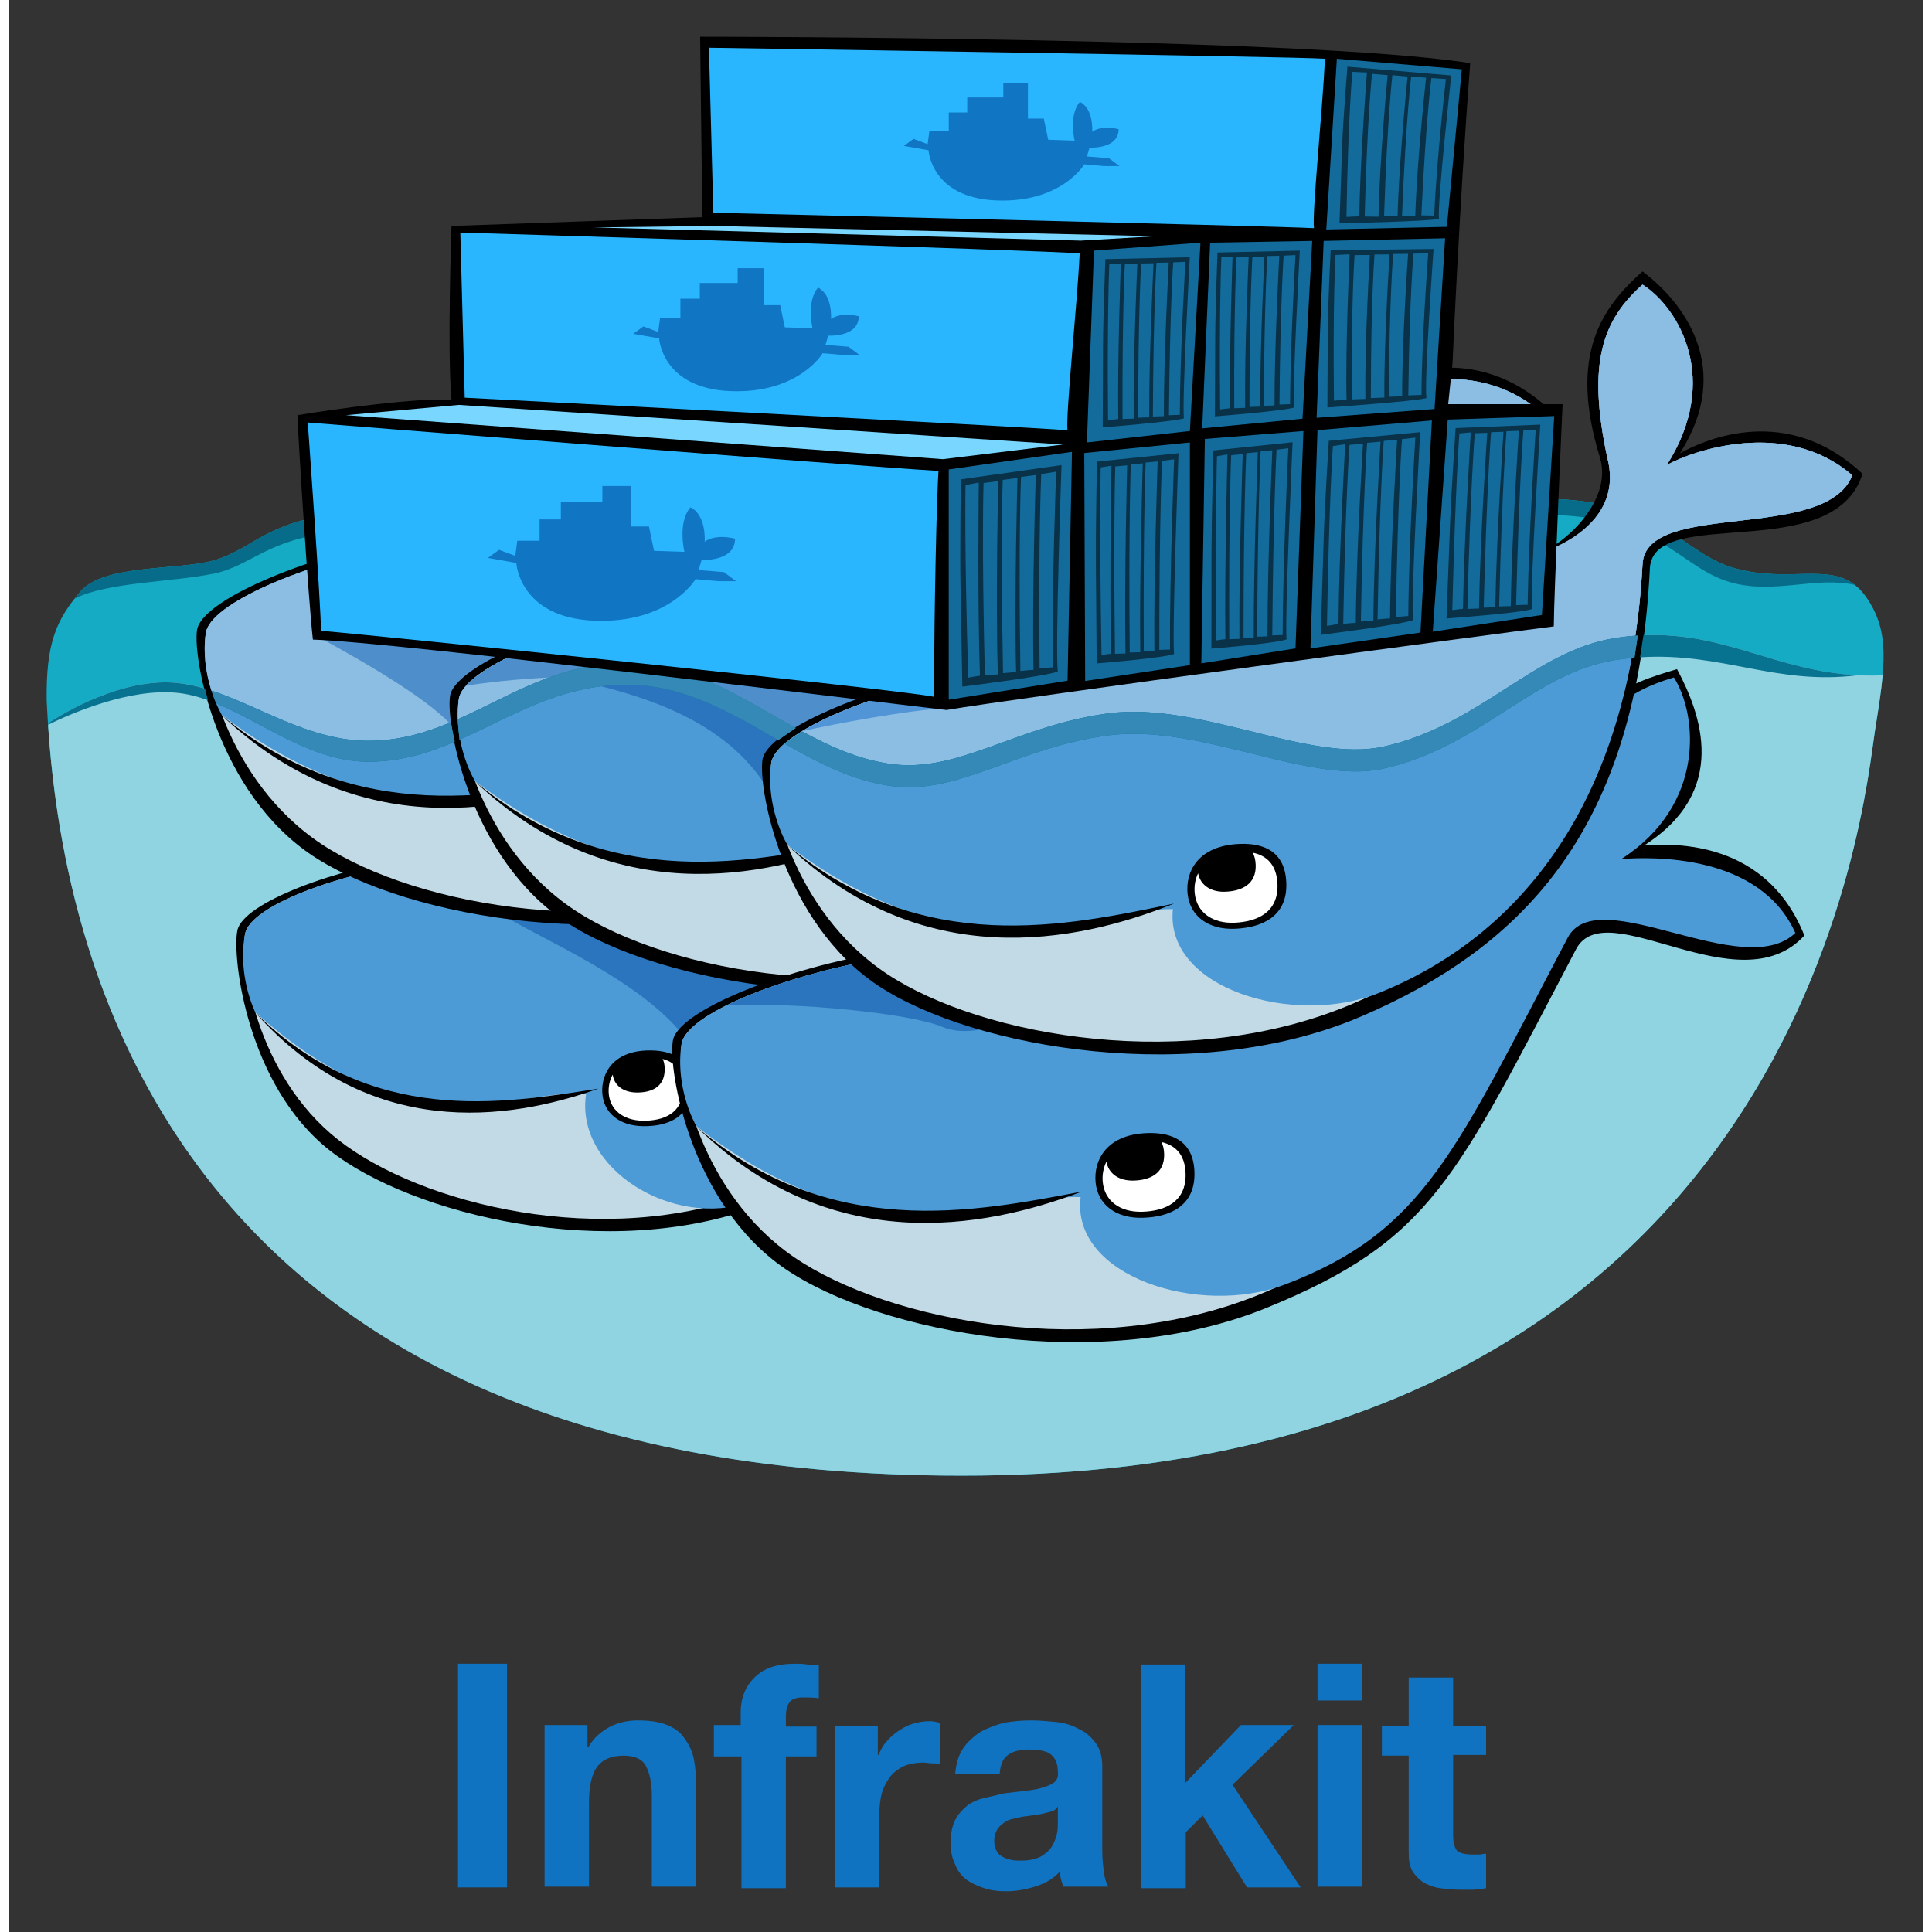 <svg xmlns="http://www.w3.org/2000/svg" xmlns:xlink="http://www.w3.org/1999/xlink" id="Layer_1" width="500" height="500" x="0" y="0" enable-background="new 0 0 500 500" version="1.1" viewBox="32.66 38.58 433.68 437.84" xml:space="preserve"><rect x="32.66" y="38.58" width="433.68" height="437.84" fill="#333333" stroke="none"/><g><path fill="#1073C1" d="M145.486,415.625v50.694h-11.111v-50.694H145.486L145.486,415.625z"/><path fill="#1073C1" d="M163.715,429.514v5.035h0.173c1.215-2.084,2.952-3.646,5.035-4.688c2.083-1.042,4.167-1.389,6.25-1.389 c2.777,0,4.861,0.347,6.597,1.041c1.736,0.694,3.125,1.736,3.993,3.125c1.042,1.389,1.736,2.951,2.083,4.688 c0.347,1.91,0.521,3.993,0.521,6.25v22.569h-10.069v-20.659c0-2.951-0.521-5.209-1.389-6.771s-2.604-2.257-5.035-2.257 c-2.778,0-4.688,0.868-5.903,2.431s-1.91,4.341-1.91,7.986v19.271h-10.069v-36.632H163.715z"/><path fill="#1073C1" d="M192.361,436.285v-6.771h6.076v-2.777c0-3.299,1.042-5.903,3.125-7.986s5.035-3.125,9.201-3.125 c0.868,0,1.736,0,2.778,0.174c1.042,0.174,1.736,0.174,2.604,0.174v7.465c-1.215-0.174-2.431-0.174-3.646-0.174 c-1.389,0-2.431,0.348-2.951,1.042c-0.521,0.694-0.868,1.736-0.868,3.299v2.257h6.944v6.771h-6.944v29.861h-10.069v-29.861h-6.25 V436.285z"/><path fill="#1073C1" d="M229.514,429.514v6.771h0.174c0.521-1.216,1.042-2.258,1.91-3.125c0.868-1.042,1.736-1.736,2.778-2.431 s2.083-1.216,3.299-1.562c1.215-0.348,2.43-0.521,3.646-0.521c0.694,0,1.389,0.174,2.257,0.348v9.375 c-0.521-0.174-1.042-0.174-1.736-0.174s-1.389-0.174-1.91-0.174c-1.91,0-3.472,0.348-4.688,0.868 c-1.215,0.694-2.257,1.389-3.125,2.604c-0.694,1.042-1.389,2.257-1.736,3.646s-0.521,2.951-0.521,4.688v16.493h-10.07v-36.632 h9.722V429.514z"/><path fill="#1073C1" d="M248.785,434.896c1.042-1.562,2.43-2.777,3.993-3.819c1.562-0.868,3.473-1.562,5.383-2.083 c2.083-0.348,3.992-0.521,6.076-0.521c1.91,0,3.646,0.173,5.555,0.347c1.91,0.174,3.646,0.694,5.209,1.562 c1.562,0.694,2.777,1.736,3.819,3.125s1.562,3.125,1.562,5.382v19.098c0,1.736,0.174,3.299,0.347,4.688 c0.174,1.562,0.521,2.604,1.043,3.472h-10.244c-0.174-0.521-0.347-1.215-0.521-1.735c-0.173-0.521-0.173-1.216-0.173-1.736 c-1.562,1.736-3.473,2.777-5.73,3.472c-2.256,0.694-4.34,1.042-6.597,1.042c-1.735,0-3.298-0.174-4.86-0.694 s-2.778-1.042-3.994-1.91s-2.083-2.083-2.604-3.472c-0.695-1.389-1.042-2.951-1.042-4.861c0-2.083,0.347-3.819,1.042-5.208 c0.694-1.39,1.736-2.431,2.777-3.299c1.215-0.868,2.431-1.389,3.993-1.736c1.562-0.347,2.952-0.694,4.515-1.042 c1.562-0.173,2.951-0.347,4.514-0.521c1.389-0.174,2.777-0.347,3.818-0.694c1.216-0.347,2.084-0.694,2.778-1.215 c0.694-0.521,1.042-1.39,0.868-2.431c0-1.042-0.174-1.91-0.521-2.604c-0.347-0.694-0.867-1.215-1.389-1.562 c-0.521-0.347-1.215-0.521-2.083-0.694s-1.562-0.174-2.604-0.174c-1.909,0-3.472,0.348-4.688,1.216 c-1.215,0.868-1.736,2.257-1.909,4.34h-10.069C247.222,438.542,247.743,436.458,248.785,434.896z M268.75,449.132 c-0.694,0.174-1.389,0.348-2.084,0.521c-0.693,0.174-1.562,0.174-2.256,0.348c-0.869,0.174-1.562,0.174-2.432,0.348 c-0.693,0.173-1.562,0.347-2.256,0.521c-0.695,0.174-1.389,0.521-1.91,1.042c-0.521,0.347-1.041,0.867-1.389,1.562 c-0.348,0.694-0.521,1.389-0.521,2.257s0.174,1.735,0.521,2.257c0.348,0.694,0.694,1.041,1.389,1.389 c0.521,0.348,1.215,0.521,1.91,0.694c0.693,0.174,1.562,0.174,2.256,0.174c1.91,0,3.473-0.348,4.688-1.042 c1.043-0.694,1.91-1.389,2.432-2.431c0.521-0.868,0.867-1.909,1.041-2.777s0.174-1.736,0.174-2.257v-3.819 C269.965,448.611,269.444,448.958,268.75,449.132z"/><path fill="#1073C1" d="M299.132,415.625v27.083l12.674-13.194h11.979l-13.89,13.542l15.452,23.264h-12.153L303.125,450 l-3.819,3.819v12.674h-10.069v-50.694h9.896V415.625z"/><path fill="#1073C1" d="M329.167,423.958v-8.333h10.069v8.333H329.167z M339.236,429.514v36.632h-10.069v-36.632H339.236z"/><path fill="#1073C1" d="M367.361,429.514v6.771h-7.466v18.229c0,1.736,0.348,2.778,0.868,3.473 c0.521,0.521,1.736,0.868,3.473,0.868c0.521,0,1.041,0,1.562,0c0.521,0,1.041-0.174,1.562-0.174v7.812 c-0.868,0.174-1.736,0.174-2.778,0.347c-1.041,0-2.083,0-3.125,0c-1.562,0-3.125-0.173-4.514-0.347s-2.604-0.694-3.646-1.216 c-1.042-0.694-1.91-1.562-2.604-2.604c-0.694-1.216-0.868-2.604-0.868-4.514v-21.702h-6.076v-6.771h6.076V418.75h10.069v10.938 h7.466V429.514z"/></g><g id="Shape_21"><g><path fill="#15ABC4" d="M453.577,173.988c-6.383-9.241-16.121-2.826-29.817-6.615c-12.008-3.322-16.221-15.291-42.547-15.756 c-16.962-0.3-259.277,2.327-274.567,3.656c-15.292,1.33-19.28,7.978-27.59,10.305c-8.31,2.328-24.997,0.798-30.315,7.113 c-5.319,6.316-7.779,11.435-7.58,24.798C43.155,238.375,57.116,373,248.583,373c191.466,0,204.562-154.037,206.89-168.663 C457.799,189.711,459.057,181.92,453.577,173.988z"/></g></g><g id="Shape_22"><g><path fill="#90D4E1" d="M396.505,183.195c-18.3,2.891-30.583,19.779-52.438,24.599c-16.77,3.698-41.551-10.221-62.161-7.562 c-20.608,2.658-33.868,13.421-48.946,11.551c-21.44-2.66-37.212-22.963-60.166-23.02c-23.689-0.059-37.063,17.763-58.836,17.701 c-16.307-0.046-29.418-11.801-43.379-13.129c-13.961-1.33-29.086,9.141-29.086,9.141v0.717C44.662,249.572,65.248,373,248.583,373 c191.466,0,204.562-154.037,206.89-168.663c0.783-4.925,1.442-9.072,1.769-12.714C433.143,192.64,421.066,179.317,396.505,183.195 z"/></g></g><g id="Shape_21_copy"><g><path fill="#066C89" d="M423.76,167.373c-12.008-3.322-16.221-15.291-42.547-15.756c-16.962-0.3-259.277,2.327-274.567,3.656 c-15.292,1.33-19.28,7.978-27.59,10.305c-8.31,2.328-24.997,0.798-30.315,7.113c-0.449,0.531-0.874,1.056-1.281,1.576 c7.425-3.804,21.993-3.72,31.596-5.697c8.453-1.741,12.299-7.978,27.59-9.308c15.29-1.329,257.605-4.33,274.567-4.03 c26.326,0.465,29.792,12.059,41.8,15.381c9.701,2.685,19.295-1.501,27.929,0.531C444.619,166.235,435.691,170.674,423.76,167.373z"/></g></g><g id="Shape_17"><g><path d="M274.071,195.099c11.999-17.547,2.501-32.298-5.474-39.397c-8.444,7.05-16.132,16.667-10.796,39.358 c2.167,9.582-8.777,18.687-14.219,19.934c-5.442,1.245-96.929,14.613-117.088,17.49c-20.16,2.875-40.89,10.757-42.124,16.984 c-1.234,6.227,2.273,35.109,20.881,49.781c18.609,14.673,63.397,25.574,97.544,12.518c34.148-13.057,58.235-37.001,63.835-92.386 c1.393-13.775,37.223,1.78,44.248-17.643C296.522,185.745,279.598,192.283,274.071,195.099z"/></g></g><g id="Shape_17_copy"><g><path fill="#C1DAE6" d="M271.256,197.449c11.999-17.547,4.354-33.446-2.811-38.921c-8.444,7.05-12.213,15.959-9.155,36.623 c2.557,13.386-10.266,18.596-15.707,19.843c-5.442,1.245-96.699,15.887-116.859,18.764c-20.159,2.876-39.367,10.22-40.601,16.446 c-1.234,6.228,2.443,31.968,21.052,46.642c18.608,14.673,60.14,25.062,94.288,12.005s58.354-39.199,63.731-90.502 c1.442-13.769,37.445-2.302,43.586-16.423C296.055,188.867,276.783,194.632,271.256,197.449z"/></g></g><g id="Shape_17_copy_2"><g><path fill="#4D9BD6" d="M271.256,197.449c11.999-17.547,4.354-33.446-2.811-38.921c-8.444,7.05-12.213,15.959-9.155,36.623 c2.557,13.386-10.266,18.596-15.707,19.843c-5.442,1.245-96.699,15.887-116.859,18.764c-20.159,2.876-39.367,10.22-40.601,16.446 c-1.234,6.228,0.176,13.242,2.318,17.783c35.821,32.114,59.229,17.216,74.966,18.473c-2.618,16.925,19.673,30.701,37.25,24.487 c28.918-10.223,59.16-41.296,64.537-92.599c1.442-13.769,37.445-2.302,43.586-16.423 C296.055,188.867,276.783,194.632,271.256,197.449z"/></g></g><g id="Shape_20"><g><path fill="#2B75BE" d="M170.55,241.118c0,0-34.902-1.246-26.925,4.238c7.978,5.485,33.407,15.457,43.13,29.667 c9.723,14.21,25.429-2.742,25.429-2.742l3.989-16.454L170.55,241.118z"/></g></g><g id="Shape_18"><g><path d="M88.494,268.115c25.833,28.973,57.248,24.445,77.706,17.177C144.34,288.696,114.679,293.896,88.494,268.115z"/></g></g><g id="Shape_19"><g><path d="M178.367,276.638c-8.688-0.233-11.552,5.095-11.298,9.589c0.254,4.493,3.792,7.51,9.291,7.57 c5.498,0.059,10.731-1.943,10.864-8.718C187.356,278.305,182.583,276.752,178.367,276.638z"/></g></g><g id="Shape_19_copy"><g><path fill="#FFF" d="M180.762,278.562c0.305,0.654,0.478,1.471,0.458,2.492c-0.077,3.975-3.147,5.149-6.373,5.114 c-3.067-0.033-5.09-1.636-5.411-4.06c-0.717,1.293-0.989,2.746-0.912,4.111c0.213,3.766,3.178,6.294,7.786,6.345 c4.608,0.049,8.993-1.63,9.104-7.306C185.497,281.059,183.327,279.256,180.762,278.562z"/></g></g><g id="Shape_17_1_"><g><path d="M283.152,111.895c12.3-19.279,0.831-34.238-8.477-41.218c-8.975,7.978-16.952,18.614-9.639,42.215 c2.991,9.973-8.643,20.277-14.625,21.939c-5.984,1.662-107.036,21.607-129.307,25.928c-22.272,4.321-44.875,13.96-45.872,20.61 c-0.998,6.647,4.653,36.897,26.26,51.189c21.607,14.294,72.132,22.936,109.362,6.98c37.229-15.956,62.6-42.755,65.484-101.549 c0.718-14.624,41.55-0.499,48.198-21.44C307.584,100.593,289.136,108.571,283.152,111.895z"/></g></g><g id="Shape_17_copy_1_"><g><path fill="#C1DAE6" d="M280.16,114.554c12.3-19.28,2.827-35.568-5.484-40.886c-8.975,7.978-12.631,17.618-7.979,39.224 c3.659,13.961-10.303,20.277-16.286,21.939c-5.984,1.662-106.703,22.936-128.975,27.258 c-22.271,4.322-43.213,13.297-44.209,19.944c-0.998,6.647,4.652,33.573,26.259,47.867c21.607,14.294,68.476,22.603,105.706,6.647 c37.23-15.955,62.6-45.083,65.483-99.555c0.775-14.621,41.553-4.82,47.535-20.111C307.253,103.917,286.144,111.23,280.16,114.554z"/></g></g><g id="Shape_17_copy_2_1_"><g><path fill="#4D9BD6" d="M280.16,114.554c12.3-19.28,2.827-35.568-5.484-40.886c-8.975,7.978-12.631,17.618-7.979,39.224 c3.659,13.961-10.303,20.277-16.286,21.939c-5.984,1.662-106.703,22.936-128.975,27.258 c-22.271,4.322-43.213,13.297-44.209,19.944c-0.998,6.647,0.997,13.961,3.656,18.614c41.825,31.598,69.763,14.226,87.361,14.547 c-1.892,18.022,27.405,26.704,46.599,19.027c31.579-12.633,56.949-42.757,59.833-97.229c0.775-14.621,41.553-4.82,47.535-20.111 C307.253,103.917,286.144,111.23,280.16,114.554z"/></g></g><g id="Shape_17_copy_4"><g><path fill="#8CBEE3" d="M280.16,114.554c12.3-19.28,2.827-35.568-5.484-40.886c-8.975,7.978-12.631,17.618-7.979,39.224 c3.659,13.961-10.303,20.277-16.286,21.939c-5.984,1.662-106.703,22.936-128.975,27.258 c-22.271,4.322-43.213,13.297-44.209,19.944c-0.657,4.378-0.013,9.039,1.261,13.044c11.16,3.641,22.268,11.351,35.47,11.388 c21.773,0.062,35.147-17.759,58.836-17.701c22.954,0.057,38.725,20.359,60.166,23.02c5.459,0.676,10.681-0.305,16.1-1.957 c14.217-16.616,23.9-40.412,25.617-72.834c0.775-14.621,41.553-4.82,47.535-20.111C307.253,103.917,286.144,111.23,280.16,114.554 z"/></g></g><g id="Shape_23"><g><path fill="#4E8ECB" d="M102.49,182.78c9.473,5.235,26.925,14.958,31.661,21.69c4.737,6.731,12.216-7.23,12.216-7.23l2.742-16.704 C149.11,180.537,93.016,177.545,102.49,182.78z"/></g></g><g id="Shape_18_1_"><g><path d="M80.95,200.78c30.515,28.919,65.218,22.138,87.556,13.163C144.373,218.93,111.665,226.31,80.95,200.78z"/></g></g><g id="Shape_19_1_"><g><path d="M183.55,200.41c-9.687,0.293-12.537,6.411-11.967,11.397c0.57,4.986,4.701,8.12,10.828,7.836 c6.125-0.286,11.824-2.85,11.539-10.401C193.665,201.692,188.251,200.267,183.55,200.41z"/></g></g><g id="Shape_19_copy_1_"><g><path fill="#FFF" d="M186.339,202.4c0.382,0.708,0.626,1.607,0.669,2.744c0.167,4.43-3.176,5.934-6.77,6.102 c-3.417,0.159-5.771-1.497-6.283-4.175c-0.716,1.486-0.926,3.122-0.753,4.635c0.478,4.18,3.939,6.805,9.074,6.567 c5.134-0.24,9.909-2.388,9.67-8.715C191.77,204.875,189.239,203.008,186.339,202.4z"/></g></g><g id="Shape_17_2_"><g><path d="M340.492,126.853c12.3-19.279,0.832-34.238-8.477-41.218c-8.975,7.978-16.952,18.614-9.639,42.215 c2.992,9.972-8.643,20.277-14.625,21.939c-5.984,1.662-107.036,21.607-129.308,25.927c-22.271,4.322-44.875,13.961-45.872,20.611 c-0.997,6.647,4.654,36.897,26.26,51.189c21.606,14.295,72.132,22.936,109.36,6.98c37.23-15.955,62.601-42.755,65.486-101.549 c0.717-14.623,41.55-0.498,48.197-21.439C364.924,115.551,346.476,123.529,340.492,126.853z"/></g></g><g id="Shape_17_copy_2_"><g><path fill="#C1DAE6" d="M337.501,129.513c12.3-19.28,2.826-35.568-5.485-40.886c-8.975,7.978-12.631,17.618-7.978,39.224 c3.658,13.961-10.304,20.277-16.286,21.939c-5.984,1.662-106.703,22.936-128.975,27.257c-22.271,4.322-43.212,13.297-44.21,19.944 c-0.997,6.647,4.654,33.572,26.26,47.866c21.606,14.294,68.476,22.603,105.706,6.648c37.229-15.956,62.6-45.083,65.482-99.555 c0.775-14.621,41.553-4.82,47.536-20.111C364.593,118.875,343.483,126.188,337.501,129.513z"/></g></g><g id="Shape_17_copy_2_2_"><g><path fill="#4D9BD6" d="M337.501,129.513c12.3-19.28,2.826-35.568-5.485-40.886c-8.975,7.978-12.631,17.618-7.978,39.224 c3.658,13.961-10.304,20.277-16.286,21.939c-5.984,1.662-106.703,22.936-128.975,27.257c-22.271,4.322-43.212,13.297-44.21,19.944 c-0.997,6.647,0.998,13.961,3.657,18.614c41.825,31.598,69.762,14.226,87.36,14.547c-1.891,18.022,27.406,26.704,46.599,19.027 c31.58-12.633,56.95-42.758,59.833-97.229c0.775-14.621,41.553-4.82,47.536-20.111 C364.593,118.875,343.483,126.188,337.501,129.513z"/></g></g><g id="Shape_17_copy_5"><g><path fill="#8CBEE3" d="M337.501,129.513c12.3-19.28,2.826-35.568-5.485-40.886c-8.975,7.978-12.631,17.618-7.978,39.224 c3.658,13.961-10.304,20.277-16.286,21.939c-5.984,1.662-106.703,22.936-128.975,27.257c-22.271,4.322-43.212,13.297-44.21,19.944 c-0.226,1.509-0.292,3.052-0.237,4.591c11.899-5.253,22.978-12.856,38.464-12.818c22.954,0.057,38.725,20.359,60.166,23.02 c15.078,1.87,28.337-8.893,48.946-11.551c11.783-1.521,24.929,2.376,37.162,5.303c7.157-14.343,11.81-32.063,12.948-53.585 c0.775-14.621,41.553-4.82,47.536-20.111C364.593,118.875,343.483,126.188,337.501,129.513z"/></g></g><g id="Shape_17_copy_6"><g><path fill="#4E8ECB" d="M184.561,180.537l-16.332-1.076c-14.861,3.92-27.622,9.547-32.038,14.537 c4.3-0.721,11.182-1.501,18.747-1.871c5.419-1.997,11.233-3.378,17.855-3.363c16.151,0.039,28.749,10.1,42.265,16.988 l22.355-12.849L184.561,180.537z"/></g></g><g id="Shape_24"><g><path fill="#2B75BE" d="M215.076,208.06c0,0-23.335-13.562-30.316-14.559c-6.98-0.998-15.08-1.743-19.545,0.2 c10.185,2.585,29.917,7.778,39.49,23.933C216.272,215.639,215.076,208.06,215.076,208.06z"/></g></g><g id="Shape_18_2_"><g><path d="M138.29,215.738c30.516,28.919,65.218,22.139,87.557,13.164C201.713,233.888,169.004,241.268,138.29,215.738z"/></g></g><g id="Shape_19_2_"><g><path d="M240.889,215.368c-9.686,0.293-12.536,6.411-11.966,11.397c0.57,4.986,4.701,8.12,10.828,7.836 c6.125-0.286,11.824-2.85,11.539-10.401C251.005,216.651,245.59,215.225,240.889,215.368z"/></g></g><g id="Shape_19_copy_2_"><g><path fill="#FFF" d="M243.679,217.357c0.382,0.709,0.625,1.607,0.668,2.745c0.168,4.429-3.175,5.934-6.769,6.101 c-3.417,0.159-5.771-1.497-6.283-4.175c-0.716,1.486-0.926,3.122-0.753,4.636c0.478,4.18,3.94,6.805,9.074,6.567 c5.133-0.24,9.91-2.388,9.669-8.716C249.109,219.833,246.579,217.967,243.679,217.357z"/></g></g><g id="Shape_17_3_"><g><path d="M403.185,230.173c19.279-12.298,12.943-29.699,7.446-39.953c-11.502,3.45-23.471,6.991-26.787,31.476 c-1.492,10.303-16.386,14.743-22.512,13.728c-6.127-1.015-109.697,15.262-132.041,19.193 c-22.344,3.931-45.112,13.174-46.226,19.803c-1.113,6.63,4.008,36.974,25.361,51.644c21.353,14.668,71.72,24.193,109.224,8.892 c37.503-15.303,42.699-29.151,70.1-81.25c6.815-12.958,36.892,13.075,51.748-3.111 C430.852,228.978,410.011,229.681,403.185,230.173z"/></g></g><g id="Shape_17_copy_3_"><g><path fill="#C1DAE6" d="M387.706,236.297c19.718-11.583,25.165-31.644,20.18-40.158c-11.62,3.027-18.261,3.968-23.937,25.329 c-3.089,14.097-18.395,13.378-24.48,12.139c-6.085-1.24-107.524,18.413-129.869,22.345c-22.343,3.931-43.439,12.538-44.552,19.168 c-1.113,6.629,4.066,33.649,25.419,48.319c21.354,14.669,68.07,23.798,105.572,8.494c37.503-15.301,38.729-40.157,66.057-87.368 c7.334-12.67,37.207,16.586,49.486,5.688C424.15,231.905,394.546,236.056,387.706,236.297z"/></g></g><g id="Shape_17_copy_2_3_"><g><path fill="#4D9BD6" d="M398.009,233.261c19.248-12.348,17.227-32.852,11.911-41.165c-11.493,3.481-19.602,8.955-24.434,30.522 c-2.533,14.208-17.857,14.088-23.985,13.088c-6.129-0.999-109.557,16.312-131.901,20.244 c-22.343,3.931-43.439,12.538-44.552,19.168c-1.113,6.629,0.753,13.977,3.331,18.676c41.267,32.323,69.503,15.443,87.093,16.073 c-2.206,17.986,26.934,27.179,46.26,19.838c31.794-12.076,38.681-30.377,64.135-78.623c6.831-12.949,39.744,10.3,51.586-1.073 C429.308,231.97,404.834,232.751,398.009,233.261z"/></g></g><g id="Shape_17_copy_3"><g><path fill="#2B75BE" d="M240.759,254.026c-4.667,0.796-8.494,1.455-11.159,1.925c-13.181,2.319-25.924,6.266-34.391,10.474 c15.565-0.83,41.734,1.825,48.885,4.858c8.227,3.491,19.944-3.739,19.944-3.739L240.759,254.026z"/></g></g><g id="Shape_18_3_"><g><path d="M188.442,293.93c30.005,29.449,64.822,23.275,87.312,14.692C251.539,313.186,218.706,319.991,188.442,293.93z"/></g></g><g id="Shape_19_3_"><g><path d="M291.032,295.354c-9.689,0.125-12.646,6.19-12.163,11.186c0.483,4.996,4.559,8.201,10.688,8.023 s11.872-2.643,11.72-10.196C301.124,296.812,295.735,295.293,291.032,295.354z"/></g></g><g id="Shape_19_copy_3_"><g><path fill="#FFF" d="M293.787,297.392c0.369,0.716,0.597,1.618,0.621,2.755c0.09,4.432-3.279,5.878-6.876,5.982 c-3.418,0.099-5.743-1.598-6.209-4.283c-0.741,1.472-0.98,3.105-0.834,4.622c0.406,4.186,3.821,6.873,8.958,6.724 s9.949-2.215,9.82-8.546C299.174,299.961,296.676,298.052,293.787,297.392z"/></g></g><g id="Shape_17_4_"><g><path d="M411.295,141.312c12.3-19.279,0.832-34.238-8.477-41.218c-8.975,7.978-16.953,18.615-9.64,42.215 c2.991,9.973-8.642,20.277-14.625,21.938c-5.983,1.664-107.035,21.608-129.307,25.928c-22.271,4.322-44.874,13.961-45.872,20.611 c-0.997,6.647,4.654,36.897,26.26,51.188c21.606,14.295,72.132,22.937,109.361,6.981c37.23-15.955,62.601-42.755,65.486-101.549 c0.716-14.624,41.55-0.499,48.197-21.44C435.727,130.011,417.277,137.989,411.295,141.312z"/></g></g><g id="Shape_17_copy_4_"><g><path fill="#C1DAE6" d="M408.304,143.972c12.3-19.28,2.825-35.567-5.485-40.886c-8.975,7.978-12.631,17.618-7.978,39.224 c3.657,13.961-10.304,20.277-16.287,21.938c-5.983,1.664-106.702,22.936-128.974,27.258c-22.271,4.322-43.213,13.297-44.21,19.944 c-0.997,6.648,4.654,33.573,26.261,47.866c21.605,14.295,68.476,22.604,105.705,6.648c37.23-15.956,62.6-45.083,65.483-99.555 c0.775-14.621,41.552-4.821,47.536-20.111C435.396,133.335,414.286,140.648,408.304,143.972z"/></g></g><g id="Shape_17_copy_2_4_"><g><path fill="#4D9BD6" d="M408.304,143.972c12.3-19.28,2.825-35.567-5.485-40.886c-8.975,7.978-12.631,17.618-7.978,39.224 c3.657,13.961-10.304,20.277-16.287,21.938c-5.983,1.664-106.702,22.936-128.974,27.258c-22.271,4.322-43.213,13.297-44.21,19.944 c-0.997,6.648,0.998,13.961,3.657,18.614c41.824,31.598,69.763,14.226,87.36,14.547c-1.891,18.022,27.406,26.704,46.599,19.027 c31.58-12.633,56.949-42.757,59.833-97.229c0.775-14.621,41.552-4.821,47.536-20.111 C435.396,133.335,414.286,140.648,408.304,143.972z"/></g></g><g id="Shape_17_copy_7"><g><path fill="#8CBEE3" d="M408.304,143.972c12.3-19.28,2.825-35.567-5.485-40.886c-8.975,7.978-12.631,17.618-7.978,39.224 c3.657,13.961-10.304,20.277-16.287,21.938c-5.983,1.664-106.702,22.936-128.974,27.258c-14.868,2.884-29.133,7.843-37.278,12.799 c6.563,3.554,13.274,6.562,20.658,7.478c15.078,1.87,28.337-8.893,48.946-11.551c20.61-2.659,45.392,11.261,62.161,7.562 c21.855-4.82,34.139-21.708,52.438-24.599c1.616-0.255,3.178-0.431,4.694-0.548c0.771-5.154,1.319-10.562,1.619-16.237 c0.775-14.621,41.552-4.821,47.536-20.111C435.396,133.335,414.286,140.648,408.304,143.972z"/></g></g><g id="Shape_17_copy_8"><g><path fill="#5195D6" d="M238.442,194.079c-10.582,2.834-20.048,6.522-26.122,10.214c7.561-1.71,24.604-4.843,31.94-5.143 C242.996,196.975,240.834,195.324,238.442,194.079z"/></g></g><g id="Shape_18_4_"><g><path d="M209.092,230.198c30.515,28.919,65.219,22.139,87.557,13.163C272.516,248.348,239.807,255.727,209.092,230.198z"/></g></g><g id="Shape_19_4_"><g><path d="M311.692,229.828c-9.687,0.293-12.536,6.411-11.968,11.396c0.571,4.986,4.701,8.121,10.827,7.836 c6.126-0.285,11.825-2.85,11.54-10.401C321.808,231.11,316.394,229.685,311.692,229.828z"/></g></g><g id="Shape_19_copy_4_"><g><path fill="#FFF" d="M314.482,231.817c0.381,0.709,0.626,1.607,0.669,2.744c0.166,4.43-3.178,5.934-6.771,6.102 c-3.415,0.159-5.77-1.497-6.282-4.175c-0.715,1.486-0.926,3.122-0.753,4.635c0.479,4.18,3.939,6.805,9.073,6.567 c5.134-0.239,9.909-2.387,9.67-8.715C319.912,234.293,317.381,232.426,314.482,231.817z"/></g></g><g id="Shape_22_copy"><g><path fill="#087390" d="M70.579,193.335c-13.961-1.33-29.086,9.141-29.086,9.141v0.339c5.536-2.697,18.441-8.25,29.086-7.236 c2.396,0.228,4.766,0.835,7.131,1.688l-0.672-2.642C74.895,194,72.747,193.542,70.579,193.335z M113.958,206.464 c-13.146-0.038-24.217-7.684-35.329-11.343l1.064,2.914c10.758,4.444,21.539,13.13,34.265,13.167 c7.26,0.021,13.585-1.92,19.672-4.513c-0.265-1.257-0.656-3.169-0.856-4.437C126.95,204.696,120.878,206.484,113.958,206.464z M344.066,207.794c-16.77,3.698-41.551-10.221-62.161-7.562c-20.608,2.658-33.868,13.421-48.946,11.551 c-7.357-0.913-14.047-3.902-20.589-7.44l-3.988,2.767c7.828,4.449,15.719,8.56,24.577,9.659 c15.078,1.87,28.337-8.893,48.946-11.552c20.61-2.658,45.392,11.26,62.161,7.563c21.855-4.82,34.139-21.709,52.438-24.6 c1.54-0.243,3.034-0.42,4.489-0.544l0.751-5.03c-1.687,0.111-3.43,0.303-5.24,0.588 C378.205,186.086,365.922,202.974,344.066,207.794z M172.794,188.764c-15.495-0.038-26.577,7.573-38.482,12.826 c0.072,0.979,0.244,3.214,0.411,4.626c11.751-5.171,22.755-12.502,38.072-12.465c12.89,0.031,23.514,6.448,34.15,12.54 l3.985-2.735C198.924,196.912,187.292,188.799,172.794,188.764z M403.033,182.537l-0.781,5.004 c18.59-1.208,30.839,6.422,49.397,4.057C433.193,190.698,421.602,181.743,403.033,182.537z"/></g></g><g id="Shape_22_copy_2"><g><path fill="#3489B6" d="M113.958,206.464c-13.146-0.038-24.217-7.684-35.329-11.343l1.064,2.914 c10.758,4.444,21.539,13.13,34.265,13.167c7.26,0.021,13.585-1.92,19.672-4.513c-0.265-1.257-0.656-3.169-0.856-4.437 C126.95,204.696,120.878,206.484,113.958,206.464z M396.505,183.195c-18.3,2.891-30.583,19.779-52.438,24.599 c-16.77,3.698-41.551-10.221-62.161-7.562c-20.608,2.658-33.868,13.421-48.946,11.551c-7.357-0.913-14.047-3.902-20.589-7.44 l-3.988,2.767c7.828,4.449,15.719,8.56,24.577,9.659c15.078,1.87,28.337-8.893,48.946-11.552 c20.61-2.658,45.392,11.26,62.161,7.563c21.855-4.82,34.139-21.709,52.438-24.6c1.54-0.243,3.034-0.42,4.489-0.544l0.751-5.03 C400.059,182.718,398.315,182.91,396.505,183.195z M172.794,188.764c-15.495-0.038-26.577,7.573-38.482,12.826 c0.072,0.979,0.244,3.214,0.411,4.626c11.751-5.171,22.755-12.502,38.072-12.465c12.89,0.031,23.514,6.448,34.15,12.54 l3.985-2.735C198.924,196.912,187.292,188.799,172.794,188.764z"/></g></g><g id="Shape_2"><g><path d="M358.774,130.177l0.998-9.474c0,0,1.496-34.903,3.988-67.811c-37.895-5.983-174.513-5.983-174.513-5.983l0.497,40.886 l-56.841,1.995c0,0-0.998,28.42,0,39.39c-7.479-0.499-25.926,1.994-34.901,3.49c0,2.992,2.493,42.382,3.49,50.858 c17.95,0.499,126.148,13.961,143.6,15.956c14.459-2.493,125.65-17.452,137.617-18.947c0-6.482,1.993-50.359,1.993-50.359H358.774z"/></g></g><g id="Shape_3"><g><path fill="#2AB6FF" d="M330.853,51.896c-6.481-0.499-139.61-2.493-139.61-2.493l0.998,37.396c0,0,127.145,2.992,136.121,3.49 C327.861,87.297,330.354,62.865,330.853,51.896z"/></g></g><g id="Shape_3_copy"><g><path fill="#2AB6FF" d="M275.258,96.022c-6.505-0.684-140.358-4.737-140.358-4.737l1,37.424c0,0,127.6,6.624,136.608,7.379 C272.007,133.083,274.758,106.978,275.258,96.022z"/></g></g><g id="Shape_4"><g><path fill="#2AB6FF" d="M100.329,134.332c0,0,2.991,41.551,2.991,47.202c12.3,0.997,130.969,13.296,138.947,14.958 c0-21.939,0.665-46.869,0.997-51.191C225.646,144.305,100.329,134.332,100.329,134.332z"/></g></g><g id="Shape_5"><g><polygon fill="#79D7FF" points="134.567 130.343 108.972 132.67 244.261 142.642 271.519 139.318"/></g></g><g id="Shape_6"><g><polygon fill="#79D7FF" points="192.406 89.79 165.149 90.122 275.507 93.114 292.46 92.117"/></g></g><g id="Shape_7"><g><polygon fill="#136B9C" points="245.59 144.969 245.59 197.156 272.516 192.836 273.513 140.98"/></g></g><g id="Shape_8"><g><polygon fill="#136B9C" points="276.305 141.246 276.505 192.903 300.238 189.312 300.238 138.854"/></g></g><g id="Shape_9"><g><polygon fill="#136B9C" points="303.629 138.055 302.831 188.914 324.172 185.523 325.967 136.26"/></g></g><g id="Shape_10"><g><polygon fill="#136B9C" points="329.157 136.061 327.562 185.523 352.493 181.933 355.085 133.867"/></g></g><g id="Shape_11"><g><polygon fill="#136B9C" points="358.676 133.667 355.284 181.733 380.016 177.944 382.808 132.87"/></g></g><g id="Shape_12"><g><polygon fill="#136B9C" points="330.554 93.18 328.958 133.269 355.685 131.274 358.076 92.582"/></g></g><g id="Shape_13"><g><polygon fill="#136B9C" points="304.826 93.579 303.03 135.662 325.768 133.468 327.96 93.18"/></g></g><g id="Shape_14"><g><polygon fill="#136B9C" points="278.499 95.374 276.904 138.854 300.238 136.26 302.632 93.579"/></g></g><g id="Shape_15"><g><polygon fill="#136B9C" points="333.546 51.896 331.152 90.587 358.477 89.989 361.866 54.289"/></g></g><g id="Shape_16" opacity=".541"><g><path d="M359.474,55.685l-23.536-1.995c0,0-0.996,12.167-1.194,17.95c-0.201,5.784-0.6,17.551-0.6,17.551 s19.546-0.399,22.537-0.998C356.282,84.604,359.474,55.685,359.474,55.685z M335.724,87.738 c0.377-22.728,1.338-32.874,1.338-32.874l3.303,0.154c0,0-1.602,20.104-1.714,32.588C337.23,87.635,336.584,87.721,335.724,87.738 z M339.856,87.654c0.565-22.472,1.664-32.342,1.664-32.342l3.533,0.309c0,0-1.845,19.295-2.06,32.076 C341.472,87.642,340.779,87.688,339.856,87.654z M344.247,87.565c0.731-22.208,1.88-31.948,1.88-31.948l3.447,0.302 c0,0-1.952,19.058-2.264,31.689C345.824,87.553,345.148,87.599,344.247,87.565z M348.316,87.482 c0.88-21.962,2.076-31.583,2.076-31.583l3.367,0.296c0,0-2.049,18.838-2.446,31.331C349.86,87.471,349.198,87.516,348.316,87.482z M352.693,87.395c1.036-21.701,2.278-31.122,2.278-31.122l3.285,0.219c0,0-2.149,18.602-2.639,30.946 C354.2,87.382,353.554,87.427,352.693,87.395z"/></g></g><g id="Shape_16_copy" opacity=".541"><g><path d="M355.462,95.008l-23.323,0.296c0,0-0.615,12.252-0.646,18.048c-0.032,5.793-0.092,17.573-0.092,17.573 s19.404-1.347,22.448-2.114C353.305,125.128,355.462,95.008,355.462,95.008z M335.737,129.121 c-1.385,0.098-2.011,0.216-2.847,0.275c-0.277-22.778,0.356-33.023,0.356-33.023l3.188-0.163 C336.435,96.209,335.48,116.563,335.737,129.121z M340.015,128.995c-1.505,0.021-2.186,0.102-3.094,0.114 c-0.124-22.67,0.645-32.714,0.645-32.714l3.459-0.029C341.024,96.366,339.826,116.053,340.015,128.995z M341.254,128.799 c0.01-22.559,0.826-32.541,0.826-32.541l3.418-0.028c0,0-1.298,19.581-1.186,32.458 C342.824,128.707,342.151,128.788,341.254,128.799z M348.344,128.399c-1.474,0.018-2.139,0.099-3.027,0.109 c0.134-22.453,0.995-32.379,0.995-32.379l3.379-0.028C349.69,96.102,348.303,115.584,348.344,128.399z M349.74,128.193 c0.266-22.341,1.174-32.131,1.174-32.131l3.338-0.099c0,0-1.485,19.373-1.522,32.122 C351.274,128.103,350.616,128.182,349.74,128.193z"/></g></g><g id="Shape_16_copy_4" opacity=".541"><g><path d="M379.644,134.814l-19.182,0.784c0,0-0.983,14.376-1.246,21.339c-0.269,7.071-0.823,21.803-0.823,21.803 s16.673-1.211,19.356-2.126C377.318,171.69,379.644,134.814,379.644,134.814z M359.71,176.839 c0.708-28.555,1.603-40.025,1.603-40.025l2.582-0.244c0,0-1.504,23.78-1.772,39.99 C360.947,176.651,360.415,176.784,359.71,176.839z M363.124,176.573c0.727-28.513,1.681-39.808,1.681-39.808l2.824-0.093 c0,0-1.594,23.104-1.868,39.833C364.477,176.493,363.896,176.581,363.124,176.573z M366.824,176.285 c0.722-28.481,1.672-39.757,1.672-39.757l2.814-0.093c0,0-1.584,23.076-1.855,39.784 C368.174,176.206,367.595,176.292,366.824,176.285z M370.325,176.014c0.715-28.452,1.66-39.71,1.66-39.71l2.808-0.092 c0,0-1.577,23.05-1.847,39.735C371.669,175.934,371.093,176.021,370.325,176.014z M374.165,175.714 c0.71-28.419,1.648-39.572,1.648-39.572l2.8-0.177c0,0-1.569,23.021-1.835,39.683C375.506,175.636,374.93,175.722,374.165,175.714 z"/></g></g><g id="Shape_16_copy_5" opacity=".541"><g><path d="M352.434,136.522l-20.717,1.955c0,0-0.923,14.669-1.14,21.761c-0.221,7.203-0.677,22.208-0.677,22.208 s18.002-2.238,20.893-3.33C350.281,174.138,352.434,136.522,352.434,136.522z M331.305,180.432 c0.488-29.061,1.342-40.771,1.342-40.771l2.789-0.403c0,0-1.395,24.256-1.526,40.745 C332.641,180.167,332.067,180.334,331.305,180.432z M334.992,179.957c0.508-29.02,1.429-40.556,1.429-40.556l3.05-0.264 c0,0-1.497,23.574-1.631,40.592C336.452,179.793,335.825,179.917,334.992,179.957z M338.989,179.44 c0.5-28.987,1.417-40.504,1.417-40.504l3.041-0.263c0,0-1.488,23.546-1.62,40.54C340.444,179.278,339.818,179.401,338.989,179.44z M342.768,178.953c0.496-28.957,1.407-40.455,1.407-40.455l3.031-0.263c0,0-1.479,23.519-1.607,40.491 C344.219,178.792,343.595,178.914,342.768,178.953z M346.912,178.418c0.491-28.924,1.396-40.314,1.396-40.314l3.024-0.349 c0,0-1.47,23.488-1.597,40.437C348.361,178.256,347.74,178.379,346.912,178.418z"/></g></g><g id="Shape_16_copy_6" opacity=".541"><g><path d="M323.514,138.803l-17.951,1.862c0,0-0.419,15.573-0.427,22.886c-0.008,7.287-0.022,22.028-0.022,22.028 s14.626-1.18,17.03-2.1C321.72,178.679,323.514,138.803,323.514,138.803z M308.283,183.431c-1.021,0.089-1.479,0.222-2.09,0.276 c-0.254-28.564,0.188-41.747,0.188-41.747l2.365-0.394C308.746,141.567,308.073,167.715,308.283,183.431z M311.466,183.375 c-1.127-0.011-1.634,0.076-2.309,0.069c-0.124-28.657,0.435-41.705,0.435-41.705l2.613-0.241 C312.205,141.498,311.314,167.038,311.466,183.375z M312.397,183.157c-0.005-28.766,0.61-41.862,0.61-41.862l2.63-0.243 c0,0-1.003,25.641-0.92,42.034C313.585,183.076,313.075,183.162,312.397,183.157z M315.488,182.88 c0.108-28.867,0.78-42.009,0.78-42.009l2.645-0.245c0,0-1.109,25.737-1.092,42.184C316.683,182.8,316.17,182.888,315.488,182.88z M318.908,182.576c0.237-28.984,0.969-42.079,0.969-42.079l2.663-0.342c0,0-1.229,25.844-1.283,42.351 C320.111,182.495,319.596,182.583,318.908,182.576z"/></g></g><g id="Shape_16_copy_7" opacity=".541"><g><path d="M297.658,141.296l-18.491,1.896c0,0-0.289,15.857-0.231,23.304c0.058,7.419,0.179,22.431,0.179,22.431 s15.069-1.201,17.537-2.138C296.172,181.9,297.658,141.296,297.658,141.296z M282.363,186.738 c-1.052,0.093-1.523,0.228-2.151,0.282c-0.523-29.085-0.189-42.509-0.189-42.509l2.437-0.4 C282.459,144.111,282.002,170.736,282.363,186.738z M285.644,186.683c-1.162-0.012-1.683,0.077-2.379,0.069 c-0.392-29.18,0.066-42.467,0.066-42.467l2.692-0.245C286.023,144.041,285.338,170.046,285.644,186.683z M288.994,186.389 c-1.167-0.011-1.693,0.077-2.393,0.071c-0.269-29.291,0.248-42.626,0.248-42.626l2.708-0.247 C289.558,143.586,288.758,169.696,288.994,186.389z M292.191,186.108c-1.175-0.01-1.704,0.078-2.405,0.071 c-0.152-29.396,0.421-42.777,0.421-42.777l2.723-0.249C292.93,143.153,292.021,169.361,292.191,186.108z M293.309,185.869 c-0.019-29.514,0.616-42.848,0.616-42.848l2.74-0.349c0,0-1.03,26.316-0.935,43.125 C294.548,185.786,294.017,185.875,293.309,185.869z"/></g></g><g id="Shape_16_copy_8" opacity=".541"><g><path d="M271.148,143.987l-22.823,3.228c0,0-0.216,16.305-0.075,23.947c0.138,7.615,0.42,23.022,0.42,23.022 s18.602-2.278,21.643-3.411C269.676,185.788,271.148,143.987,271.148,143.987z M250.008,192.153 c-0.907-29.833-0.614-43.641-0.614-43.641l3.003-0.58c0,0-0.324,27.374,0.265,43.782 C251.364,191.881,250.783,192.052,250.008,192.153z M256.714,191.428c-1.436,0.069-2.078,0.195-2.938,0.237 c-0.744-29.939-0.297-43.615-0.297-43.615l3.321-0.438C256.801,147.612,256.188,174.365,256.714,191.428z M260.851,190.895 c-1.442,0.07-2.09,0.197-2.954,0.237c-0.594-30.06-0.076-43.79-0.076-43.79l3.342-0.442 C261.162,146.9,260.411,173.768,260.851,190.895z M264.797,190.385c-1.451,0.069-2.102,0.198-2.971,0.24 c-0.451-30.177,0.136-43.958,0.136-43.958l3.363-0.444C265.325,146.222,264.438,173.198,264.797,190.385z M269.165,189.822 c-1.458,0.07-2.114,0.198-2.988,0.241c-0.29-30.308,0.375-44.044,0.375-44.044l3.383-0.548 C269.935,145.471,268.898,172.567,269.165,189.822z"/></g></g><g id="Shape_16_copy_2" opacity=".541"><g><path d="M325.147,95.382l-18.654,0.43c0,0-0.486,12.775-0.512,18.815c-0.024,6.039-0.073,18.317-0.073,18.317 s15.485-1.219,17.937-1.997C323.406,127.069,325.147,95.382,325.147,95.382z M309.35,131.103c-1.101,0.09-1.598,0.208-2.261,0.262 c-0.22-23.756,0.283-34.444,0.283-34.444l2.532-0.185C309.904,96.736,309.145,117.991,309.35,131.103z M312.754,131.012 c-1.201,0.007-1.742,0.086-2.465,0.089c-0.098-23.682,0.513-34.178,0.513-34.178l2.757-0.045 C313.559,96.878,312.604,117.474,312.754,131.012z M313.742,130.818c0.006-23.607,0.658-34.058,0.658-34.058l2.734-0.045 c0,0-1.038,20.521-0.949,34.015C314.995,130.736,314.458,130.814,313.742,130.818z M319.416,130.463 c-1.182,0.006-1.715,0.084-2.427,0.087c0.107-23.536,0.796-33.945,0.796-33.945l2.714-0.044 C320.499,96.561,319.384,117.013,319.416,130.463z M320.538,130.259c0.213-23.46,0.944-33.746,0.944-33.746l2.69-0.12 c0,0-1.199,20.376-1.229,33.78C321.772,130.178,321.243,130.256,320.538,130.259z"/></g></g><g id="Shape_16_copy_3" opacity=".541"><g><path d="M300.216,96.878l-19.137,0.441c0,0-0.499,13.113-0.524,19.314c-0.024,6.199-0.075,18.803-0.075,18.803 s15.887-1.252,18.402-2.05C298.431,129.407,300.216,96.878,300.216,96.878z M284.009,133.547 c-1.129,0.092-1.638,0.212-2.317,0.268c-0.227-24.387,0.289-35.358,0.289-35.358l2.598-0.189 C284.578,98.268,283.799,120.086,284.009,133.547z M287.501,133.453c-1.23,0.007-1.785,0.088-2.526,0.092 c-0.102-24.311,0.524-35.085,0.524-35.085l2.828-0.047C288.327,98.413,287.348,119.557,287.501,133.453z M288.516,133.254 c0.008-24.234,0.677-34.962,0.677-34.962l2.805-0.046c0,0-1.065,21.067-0.974,34.918 C289.802,133.17,289.251,133.251,288.516,133.254z M294.337,132.891c-1.212,0.006-1.76,0.086-2.488,0.09 c0.108-24.162,0.816-34.847,0.816-34.847l2.782-0.045C295.447,98.088,294.305,119.083,294.337,132.891z M295.487,132.682 c0.219-24.084,0.97-34.642,0.97-34.642l2.76-0.124c0,0-1.229,20.917-1.261,34.677 C296.755,132.598,296.212,132.678,295.487,132.682z"/></g></g><g id="Shape_1"><g><path fill="#1076C3" d="M281.89,74.433l-4.985-0.398l0.598-1.995c0,0,6.581,0.399,6.581-4.188 c-4.188-0.998-5.983,0.598-5.983,0.598s0.399-5.186-2.792-6.781c-2.593,2.992-1.197,8.776-1.197,8.776l-5.982-0.2l-0.998-4.787 h-3.59V57.48h-5.583v3.191h-8.178v3.391h-4.189v4.188h-4.387l-0.398,2.991l-3.192-1.196l-2.194,1.595l5.585,0.997 c0,0,0.598,10.771,15.356,11.369c14.759,0.598,19.944-8.178,19.944-8.178l4.589,0.399h3.389L281.89,74.433z"/></g></g><g id="Shape_1_copy"><g><path fill="#1076C3" d="M222.89,117.164l-5.236-0.419l0.628-2.095c0,0,6.912,0.419,6.912-4.398 c-4.398-1.047-6.283,0.628-6.283,0.628s0.418-5.445-2.932-7.121c-2.724,3.141-1.257,9.215-1.257,9.215l-6.283-0.21l-1.047-5.026 h-3.77v-8.377h-5.864v3.351h-8.587v3.561h-4.398v4.398h-4.608l-0.419,3.141l-3.351-1.257l-2.304,1.676l5.864,1.047 c0,0,0.629,11.31,16.127,11.938c15.499,0.628,20.944-8.587,20.944-8.587l4.817,0.419h3.56L222.89,117.164z"/></g></g><g id="Shape_1_copy_2"><g><path fill="#1076C3" d="M194.635,168.228l-5.738-0.46l0.688-2.294c0,0,7.575,0.459,7.575-4.821 c-4.82-1.148-6.886,0.688-6.886,0.688s0.459-5.968-3.213-7.804c-2.985,3.443-1.378,10.1-1.378,10.1l-6.886-0.229l-1.148-5.509 h-4.132v-9.182h-6.427v3.673h-9.412v3.902h-4.82v4.82h-5.05l-0.459,3.442l-3.672-1.377l-2.524,1.837l6.426,1.147 c0,0,0.688,12.396,17.675,13.085c16.986,0.688,22.954-9.411,22.954-9.411l5.279,0.459h3.902L194.635,168.228z"/></g></g></svg>